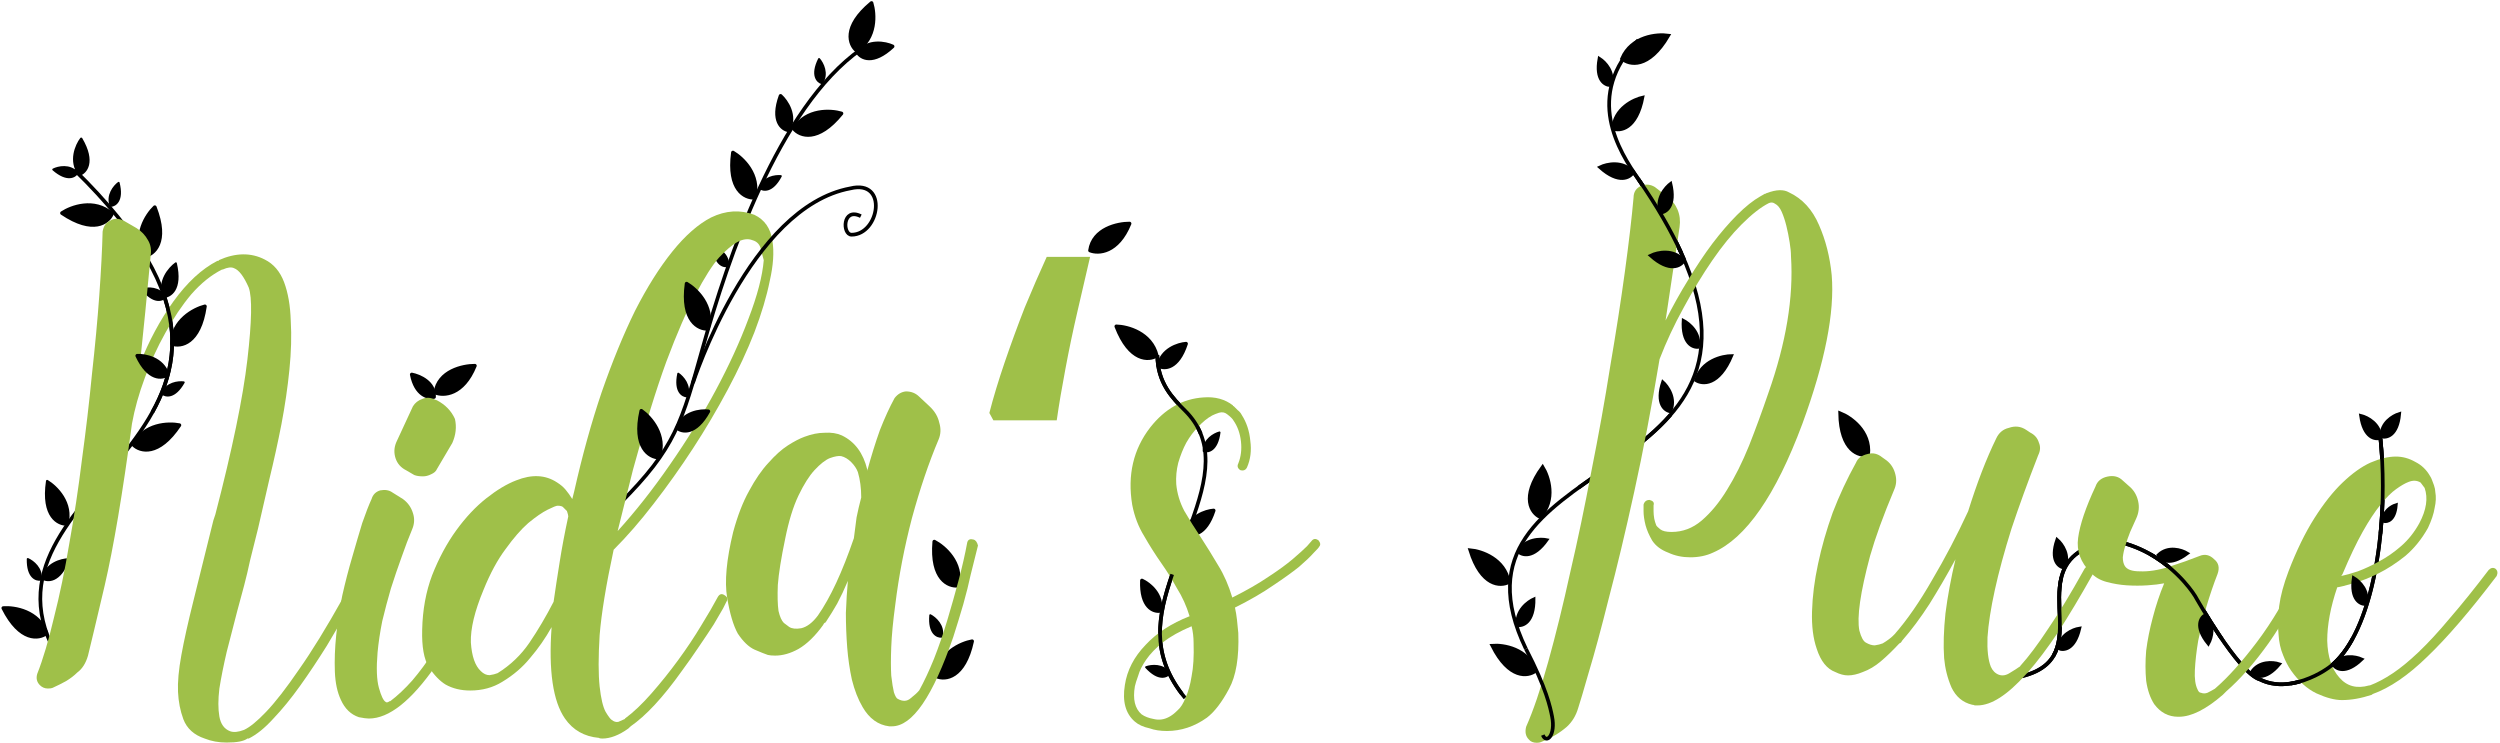 <svg width="1349" height="401" viewBox="0 0 1349 401" fill="none" xmlns="http://www.w3.org/2000/svg">
<path d="M89.268 160.281C87.682 162.138 82.971 163.894 76.817 156.067C79.64 155.267 86.083 154.99 89.268 160.281Z" fill="black" stroke="black" stroke-width="1.077" stroke-linejoin="round"/>
<path d="M60.377 115.392C58.45 120.005 50.367 126.382 33.455 114.981C38.458 111.653 50.847 107.075 60.377 115.392Z" fill="black" stroke="black" stroke-width="2" stroke-linejoin="round"/>
<path d="M851.837 263.118C868.769 250.867 887.982 239.288 901.374 223.882M908.875 140.312C902.837 126.099 893.631 110.009 880.536 91.642" stroke="black" stroke-width="2"/>
<path d="M640.019 287.429C643.107 289.167 650.404 289.208 654.886 275.465C650.64 275.786 641.721 278.627 640.019 287.429Z" fill="black" stroke="black" stroke-width="2" stroke-linejoin="round"/>
<path d="M625.986 329.637C622.486 330.194 615.63 327.698 616.2 313.255C620.071 315.03 627.447 320.792 625.986 329.637Z" fill="black" stroke="black" stroke-width="2" stroke-linejoin="round"/>
<path d="M508.199 343.559C505.772 343.832 501.131 341.896 501.984 331.976C504.593 333.321 509.487 337.52 508.199 343.559Z" fill="black" stroke="black" stroke-width="1.077" stroke-linejoin="round"/>
<path d="M77.992 138.167C82.917 137.302 90.917 130.822 83.519 111.814C79.171 115.962 71.978 127.039 77.992 138.167Z" fill="black" stroke="black" stroke-width="2" stroke-linejoin="round"/>
<path d="M88.269 160.241C91.859 160.131 98.211 156.343 94.896 142.079C91.38 144.582 85.132 151.718 88.269 160.241Z" fill="black" stroke="black" stroke-width="1.077" stroke-linejoin="round"/>
<path d="M42.892 94.288C46.304 93.108 51.267 87.575 43.821 74.876C41.194 78.33 37.332 87.047 42.892 94.288Z" fill="black" stroke="black" stroke-width="1.292" stroke-linejoin="round"/>
<path d="M29.505 351.642C-19.364 258.793 184.9 232.81 40.135 91.642" stroke="black" stroke-width="2" stroke-linejoin="round"/>
<path d="M1079.5 366.642C1096.09 365.366 1104.21 360.509 1108.1 353.815C1114.83 342.242 1108.93 325.179 1112.28 311.642C1114.59 302.325 1121.28 294.678 1139.5 291.642C1169.5 296.642 1184.5 321.642 1184.5 321.642C1184.5 321.642 1207.83 363.308 1219.5 366.642C1235.5 374.642 1254.5 361.642 1254.5 361.642C1279.5 346.642 1289.5 286.642 1284.5 236.642" stroke="black" stroke-width="2"/>
<path d="M1079.5 366.642C1096.09 365.366 1104.21 360.509 1108.1 353.815C1114.83 342.242 1108.93 325.179 1112.28 311.642C1114.59 302.325 1121.28 294.678 1139.5 291.642C1169.5 296.642 1184.5 321.642 1184.5 321.642C1184.5 321.642 1207.83 363.308 1219.5 366.642C1224.95 369.367 1230.75 369.655 1236.03 368.851C1246.24 367.294 1254.5 361.642 1254.5 361.642C1260.31 358.156 1265.31 352.239 1269.5 344.582C1277.33 330.275 1282.33 309.893 1284.5 287.938C1286.17 271.087 1286.17 253.309 1284.5 236.642" stroke="black" stroke-width="2"/>
<path d="M884.045 21.642C854.501 51.642 873.681 81.622 884.045 96.642C894.241 111.419 901.847 124.678 907.265 136.642C965.279 264.747 772.487 244.431 823.387 350.14" stroke="black" stroke-width="2"/>
<path d="M639.501 376.642C620.736 353.708 624.575 332.89 632.53 309.957C633.636 306.769 634.821 303.541 636.036 300.26C645.004 276.047 655.6 253.046 647.862 233.996C646.102 229.663 643.394 225.534 639.502 221.642C632.835 214.975 624.501 206.642 624.501 191.642" stroke="black" stroke-width="2" stroke-linejoin="round"/>
<path d="M334.501 271.642C364.501 241.642 367.832 228.223 379.501 186.642C392.448 140.506 419.794 58.2 464.501 26.642" stroke="black" stroke-width="2" stroke-linejoin="round"/>
<path d="M516.846 316.015C511.876 316.566 502.38 312.589 504.151 292.27C509.488 295.032 519.499 303.648 516.846 316.015Z" fill="black" stroke="black" stroke-width="2" stroke-linejoin="round"/>
<path d="M505.415 364.972C510.002 366.962 520.249 365.958 524.541 346.019C518.627 347.087 506.523 352.371 505.415 364.972Z" fill="black" stroke="black" stroke-width="2" stroke-linejoin="round"/>
<path d="M1008.05 245.284C1003.17 246.353 993.307 243.392 992.941 222.999C998.537 225.187 1009.4 232.706 1008.05 245.284Z" fill="black" stroke="black" stroke-width="2"/>
<path d="M828.546 361.97C824.603 365.044 814.431 366.635 805.287 348.404C811.28 347.958 824.321 350.047 828.546 361.97Z" fill="black" stroke="black" stroke-width="2"/>
<path d="M818.594 337.647C821.772 338.231 828.076 336.103 827.866 322.925C824.3 324.46 817.452 329.554 818.594 337.647Z" fill="black" stroke="black" stroke-width="1.292"/>
<path d="M914.809 205.334C918.52 207.821 927.687 208.587 934.667 191.753C929.298 191.74 917.809 194.438 914.809 205.334Z" fill="black" stroke="black" stroke-width="1.292"/>
<path d="M870.066 69.639C874.213 71.302 883.339 70.149 886.675 52.233C881.42 53.334 870.741 58.357 870.066 69.639Z" fill="black" stroke="black" stroke-width="1.292"/>
<path d="M818.919 297.681C821.153 300.015 827.509 301.981 835.057 291.177C831.266 290.333 822.733 290.451 818.919 297.681Z" fill="black" stroke="black" stroke-width="1.292"/>
<path d="M881.164 92.977C879.479 95.839 873.584 99.305 863.484 90.276C867.077 88.537 875.643 86.643 881.164 92.977Z" fill="black" stroke="black" stroke-width="2"/>
<path d="M814.101 314.083C809.708 316.471 799.412 316.375 793.377 296.892C799.362 297.434 811.886 301.63 814.101 314.083Z" fill="black" stroke="black" stroke-width="2"/>
<path d="M869.041 45.913C866.189 45.966 861.002 43.21 863.07 31.76C865.958 33.607 871.195 39.025 869.041 45.913Z" fill="black" stroke="black" stroke-width="2"/>
<path d="M1113.86 306.279C1111.03 305.906 1106.31 302.406 1110.06 291.393C1112.64 293.651 1117.01 299.79 1113.86 306.279Z" fill="black" stroke="black" stroke-width="2"/>
<path d="M831.044 278.95C826.502 276.861 820.415 268.557 832.406 252.059C835.556 257.176 839.693 269.719 831.044 278.95Z" fill="black" stroke="black" stroke-width="2"/>
<path d="M87.456 212.36C89.303 213.957 94.224 214.986 99.133 206.324C96.221 205.957 89.81 206.651 87.456 212.36Z" fill="black" stroke="black" stroke-width="1.077" stroke-linejoin="round"/>
<path d="M59.743 111.097C62.182 110.976 66.451 108.32 64.015 98.666C61.657 100.412 57.501 105.344 59.743 111.097Z" fill="black" stroke="black" stroke-width="1.077" stroke-linejoin="round"/>
<path d="M41.761 93.284C40.549 95.404 36.248 98.01 28.742 91.468C31.366 90.156 37.644 88.681 41.761 93.284Z" fill="black" stroke="black" stroke-width="1.077" stroke-linejoin="round"/>
<path d="M21.95 312.785C19.547 313.218 14.788 311.595 14.98 301.64C17.672 302.809 22.835 306.674 21.95 312.785Z" fill="black" stroke="black" stroke-width="1.077" stroke-linejoin="round"/>
<path d="M392.955 143.528C390.603 144.184 385.712 143.015 384.97 133.086C387.76 133.997 393.262 137.36 392.955 143.528Z" fill="black" stroke="black" stroke-width="1.077" stroke-linejoin="round"/>
<path d="M631.165 363.346C629.714 365.31 625.139 367.395 618.448 360.022C621.207 359.024 627.615 358.293 631.165 363.346Z" fill="black" stroke="black" stroke-width="1.077" stroke-linejoin="round"/>
<path d="M36.203 283.032C31.42 283.268 22.573 278.91 25.455 259.587C30.396 262.54 39.463 271.363 36.203 283.032Z" fill="black" stroke="black" stroke-width="1.292" stroke-linejoin="round"/>
<path d="M22.878 312.086C25.612 313.808 32.255 314.174 36.956 301.862C33.075 301.962 24.825 304.147 22.878 312.086Z" fill="black" stroke="black" stroke-width="1.292" stroke-linejoin="round"/>
<path d="M25.045 341.692C21.102 344.766 10.93 346.357 1.786 328.125C7.779 327.68 20.82 329.769 25.045 341.692Z" fill="black" stroke="black" stroke-width="2" stroke-linejoin="round"/>
<path d="M72.048 240.024C75.583 243.56 85.483 246.388 96.797 229.417C90.904 228.239 77.705 228.71 72.048 240.024Z" fill="black" stroke="black" stroke-width="2" stroke-linejoin="round"/>
<path d="M875.27 31.643C879.133 35.078 889.522 37.397 900.171 19.196C894.018 18.337 880.423 19.623 875.27 31.643Z" fill="black" stroke="black" stroke-width="2"/>
<path d="M901.453 222.335C898.293 221.93 893.008 218.041 897.155 205.722C900.046 208.234 904.953 215.073 901.453 222.335Z" fill="black" stroke="black" stroke-width="1.275"/>
<path d="M916.541 187.52C913.383 187.938 907.278 185.532 908.131 172.562C911.569 174.25 918.064 179.603 916.541 187.52Z" fill="black" stroke="black" stroke-width="1.275"/>
<path d="M234.189 214.21C231.094 214.811 224.364 213.229 222.199 202.089C226.368 202.884 234.602 206.422 234.189 214.21Z" fill="black" stroke="black" stroke-width="2" stroke-linejoin="round"/>
<path d="M234.927 211.866C239.346 213.656 249.794 213.261 256.239 197.355C249.821 197.326 236.573 200.188 234.927 211.866Z" fill="black" stroke="black" stroke-width="2" stroke-linejoin="round"/>
<path d="M588.189 135.152C592.607 136.943 603.055 136.547 609.501 120.641C603.083 120.612 589.835 123.474 588.189 135.152Z" fill="black" stroke="black" stroke-width="2" stroke-linejoin="round"/>
<path d="M965.342 103.802C972.542 107.162 977.942 113.042 981.542 121.442C985.142 129.602 987.422 138.602 988.382 148.442C990.062 168.602 984.782 195.362 972.542 228.722C958.142 267.362 942.062 290.522 924.302 298.202C920.702 299.882 916.622 300.722 912.062 300.722C907.742 300.722 903.782 299.882 900.182 298.202C896.342 296.762 893.462 294.602 891.542 291.722C889.862 288.842 888.662 286.082 887.942 283.442C887.222 280.562 886.862 278.042 886.862 275.882C886.862 273.722 886.862 272.522 886.862 272.282C887.342 270.602 888.422 269.762 890.102 269.762C892.022 270.242 892.742 271.202 892.262 272.642V275.882C892.262 277.082 892.382 278.402 892.622 279.842C892.862 281.042 893.222 282.242 893.702 283.442C893.942 283.922 894.662 284.642 895.862 285.602C897.062 286.562 899.102 287.042 901.982 287.042C907.982 287.042 913.382 285.002 918.182 280.922C923.222 276.602 927.782 271.082 931.862 264.362C936.182 257.402 940.142 249.482 943.742 240.602C947.342 231.482 950.822 222.002 954.182 212.162C963.782 185.042 967.862 160.442 966.422 138.362C966.422 136.202 966.182 133.682 965.702 130.802C965.222 127.682 964.622 124.682 963.902 121.802C963.182 118.922 962.342 116.402 961.382 114.242C960.422 112.082 959.222 110.642 957.782 109.922C956.822 109.202 955.742 109.082 954.542 109.562C950.222 111.722 945.302 115.562 939.782 121.082C934.502 126.362 929.222 132.842 923.942 140.522C918.662 148.202 913.502 156.722 908.462 166.082C903.422 175.202 899.102 184.442 895.502 193.802C891.182 219.722 886.622 243.602 881.822 265.442C877.022 287.282 872.462 306.362 868.142 322.682C864.062 339.002 860.462 352.322 857.342 362.642C854.462 372.722 852.542 379.202 851.582 382.082C850.382 386.162 848.342 389.522 845.462 392.162C841.622 395.522 836.942 398.282 831.422 400.442C830.942 400.682 830.222 400.802 829.262 400.802C827.342 400.802 825.902 400.202 824.942 399.002C823.262 397.322 822.782 395.042 823.502 392.162C827.342 383.522 831.302 371.882 835.382 357.242C839.462 342.602 843.422 326.522 847.262 309.002C851.342 291.482 855.182 273.122 858.782 253.922C862.622 234.722 865.982 216.002 868.862 197.762C871.982 179.522 874.622 162.482 876.782 146.642C878.942 130.802 880.502 117.482 881.462 106.682C881.462 103.562 882.902 101.402 885.782 100.202C888.182 99.242 890.582 99.482 892.982 100.922L899.462 105.962C902.102 107.882 904.022 110.282 905.222 113.162C906.422 116.042 906.782 119.162 906.302 122.522L898.742 172.922C902.582 165.242 906.662 157.922 910.982 150.962C915.302 143.762 919.622 137.282 923.942 131.522C928.502 125.522 932.942 120.362 937.262 116.042C941.822 111.482 946.022 108.122 949.862 105.962L952.382 104.522C952.622 104.522 952.742 104.522 952.742 104.522C952.982 104.282 953.222 104.162 953.462 104.162C958.502 102.242 962.462 102.122 965.342 103.802Z" fill="#9FC049"/>
<path d="M1128.25 306.122C1129.93 307.082 1130.29 308.282 1129.33 309.722C1122.61 321.722 1116.37 332.162 1110.61 341.042C1104.85 349.682 1099.33 357.002 1094.05 363.002L1093.33 363.722C1083.25 375.002 1074.49 380.642 1067.05 380.642C1066.57 380.642 1066.09 380.642 1065.61 380.642C1065.13 380.402 1064.65 380.282 1064.17 380.282C1059.13 379.082 1055.41 375.962 1053.01 370.922C1050.85 365.882 1049.53 360.602 1049.05 355.082C1048.57 348.122 1048.81 340.082 1049.77 330.962C1050.97 321.602 1052.77 311.882 1055.17 301.802C1050.61 310.202 1045.93 318.242 1041.13 325.922C1036.33 333.362 1031.41 339.962 1026.37 345.722C1026.13 346.202 1025.89 346.562 1025.65 346.802C1025.41 346.802 1025.05 347.042 1024.57 347.522C1021.21 351.122 1017.97 354.242 1014.85 356.882C1011.73 359.522 1008.49 361.442 1005.13 362.642C1002.25 363.842 999.611 364.442 997.211 364.442C995.051 364.442 992.771 363.842 990.371 362.642C985.811 360.962 982.451 356.762 980.291 350.042C978.371 344.522 977.531 337.802 977.771 329.882C978.011 321.722 979.091 313.202 981.011 304.322C982.931 295.202 985.571 285.962 988.931 276.602C992.531 267.242 996.731 258.242 1001.53 249.602C1002.49 247.202 1004.65 245.642 1008.01 244.922C1010.65 244.202 1013.17 244.802 1015.57 246.722L1018.09 248.522C1020.49 250.442 1022.05 252.962 1022.77 256.082C1023.49 258.962 1023.25 261.722 1022.05 264.362C1016.29 278.042 1011.97 289.922 1009.09 300.002C1006.45 309.842 1004.65 318.122 1003.69 324.842C1002.73 331.562 1002.61 336.722 1003.33 340.322C1004.29 343.922 1005.49 346.082 1006.93 346.802C1008.61 347.762 1010.17 348.242 1011.61 348.242C1013.29 348.002 1014.73 347.642 1015.93 347.162C1017.13 346.442 1018.21 345.722 1019.17 345.002C1020.13 344.282 1020.85 343.682 1021.33 343.202C1021.81 342.722 1022.05 342.482 1022.05 342.482L1022.41 342.122C1029.13 334.442 1035.85 324.722 1042.57 312.962C1049.53 301.202 1056.01 288.842 1062.01 275.882C1066.81 260.522 1071.85 247.442 1077.13 236.642C1078.57 233.522 1080.85 231.602 1083.97 230.882C1087.33 229.682 1090.45 230.042 1093.33 231.962L1095.49 233.402C1097.89 234.602 1099.45 236.402 1100.17 238.802C1101.13 240.962 1101.01 243.242 1099.81 245.642C1094.29 259.802 1089.49 273.002 1085.41 285.242C1081.57 297.482 1078.57 308.522 1076.41 318.362C1074.25 328.202 1072.93 336.722 1072.45 343.922C1072.21 350.882 1072.81 356.162 1074.25 359.762C1075.21 361.922 1076.65 363.362 1078.57 364.082C1080.49 364.802 1082.53 364.442 1084.69 363.002C1087.09 361.562 1088.77 360.482 1089.73 359.762C1089.97 359.762 1090.09 359.642 1090.09 359.402C1094.65 354.362 1099.69 347.642 1105.21 339.242C1110.97 330.842 1117.45 320.162 1124.65 307.202C1125.61 305.522 1126.81 305.162 1128.25 306.122Z" fill="#9FC049"/>
<path d="M1244.47 306.122C1245.91 306.842 1246.27 308.042 1245.55 309.722C1239.07 323.402 1231.99 335.762 1224.31 346.802C1216.63 357.602 1208.95 366.362 1201.27 373.082C1201.03 373.322 1200.79 373.562 1200.55 373.802C1200.31 374.042 1199.95 374.402 1199.47 374.882C1190.35 382.802 1182.43 386.762 1175.71 386.762H1175.35C1170.07 386.762 1165.75 384.482 1162.39 379.922C1160.23 376.562 1158.79 372.362 1158.07 367.322C1157.59 362.282 1157.59 356.882 1158.07 351.122C1158.79 345.362 1159.99 339.362 1161.67 333.122C1163.35 326.642 1165.39 320.522 1167.79 314.762C1165.39 315.242 1162.39 315.602 1158.79 315.842C1155.19 316.082 1151.47 316.082 1147.63 315.842C1144.03 315.602 1140.43 315.002 1136.83 314.042C1133.23 313.082 1130.35 311.402 1128.19 309.002C1122.67 303.482 1120.39 297.242 1121.35 290.282C1122.31 283.082 1125.43 273.842 1130.71 262.562C1131.67 259.682 1133.83 257.882 1137.19 257.162C1140.55 256.442 1143.31 257.162 1145.47 259.322L1148.71 262.202C1151.35 264.362 1153.03 267.122 1153.75 270.482C1154.47 273.602 1154.11 276.722 1152.67 279.842C1151.71 282.002 1150.63 284.402 1149.43 287.042C1148.47 289.442 1147.63 291.842 1146.91 294.242C1146.19 296.402 1145.71 298.562 1145.47 300.722C1145.47 302.642 1145.83 304.202 1146.55 305.402C1147.75 307.322 1150.39 308.282 1154.47 308.282C1159.27 308.522 1164.67 307.682 1170.67 305.762C1176.67 303.842 1182.07 301.922 1186.87 300.002C1189.75 298.802 1192.39 299.402 1194.79 301.802C1197.19 303.722 1197.79 306.362 1196.59 309.722C1194.43 315.242 1192.39 321.242 1190.47 327.722C1188.79 333.962 1187.35 339.962 1186.15 345.722C1185.19 351.482 1184.59 356.762 1184.35 361.562C1184.11 366.122 1184.59 369.602 1185.79 372.002C1186.27 373.202 1186.87 373.802 1187.59 373.802C1188.79 374.282 1189.99 374.282 1191.19 373.802C1192.63 373.082 1193.95 372.362 1195.15 371.642C1202.11 365.642 1209.67 357.242 1217.83 346.442C1225.99 335.642 1233.67 322.682 1240.87 307.562C1241.83 305.882 1243.03 305.402 1244.47 306.122Z" fill="#9FC049"/>
<path d="M1346.49 306.842C1347.69 307.802 1347.93 309.122 1347.21 310.802C1332.81 329.762 1320.33 344.282 1309.77 354.362C1299.45 364.442 1289.61 371.162 1280.25 374.522C1280.01 374.762 1279.89 374.882 1279.89 374.882C1274.13 376.802 1268.73 377.762 1263.69 377.762C1259.85 377.762 1255.29 376.562 1250.01 374.162C1244.97 371.762 1240.41 367.682 1236.33 361.922C1234.65 359.522 1233.21 356.762 1232.01 353.642C1230.57 350.282 1229.73 346.442 1229.49 342.122C1229.01 337.562 1229.13 332.522 1229.85 327.002C1230.57 321.482 1232.25 315.242 1234.89 308.282C1239.21 297.002 1243.89 287.402 1248.93 279.482C1253.97 271.562 1259.01 265.202 1264.05 260.402C1269.33 255.362 1274.37 251.762 1279.17 249.602C1284.21 247.442 1288.77 246.362 1292.85 246.362C1296.45 246.362 1299.93 247.322 1303.29 249.242C1306.65 250.922 1309.29 253.442 1311.21 256.802C1311.69 257.522 1312.05 258.242 1312.29 258.962C1312.53 259.682 1312.89 260.642 1313.37 261.842C1313.85 263.282 1314.09 264.482 1314.09 265.442C1314.57 268.082 1314.45 270.962 1313.73 274.082C1313.25 277.202 1312.05 280.802 1310.13 284.882C1306.77 290.882 1302.69 295.922 1297.89 300.002C1293.09 303.842 1288.29 306.962 1283.49 309.362C1278.69 311.762 1274.13 313.562 1269.81 314.762C1265.73 315.962 1262.85 316.682 1261.17 316.922C1257.57 327.482 1255.77 337.082 1255.77 345.722C1256.01 354.362 1258.17 360.962 1262.25 365.522C1266.33 370.322 1271.73 371.762 1278.45 369.842H1278.81C1282.65 368.402 1286.73 366.242 1291.05 363.362C1295.37 360.482 1300.05 356.642 1305.09 351.842C1310.37 346.802 1316.01 340.682 1322.01 333.482C1328.25 326.282 1335.21 317.642 1342.89 307.562C1344.09 306.362 1345.29 306.122 1346.49 306.842ZM1264.05 309.722L1263.33 310.802C1265.73 310.322 1268.73 309.482 1272.33 308.282C1276.17 306.842 1280.01 305.042 1283.85 302.882C1287.93 300.722 1291.89 297.962 1295.73 294.602C1299.57 291.242 1302.81 287.162 1305.45 282.362C1309.29 275.162 1310.25 268.802 1308.33 263.282L1306.17 260.402C1304.25 259.202 1302.09 259.082 1299.69 260.042C1297.77 260.762 1295.49 262.082 1292.85 264.002C1290.45 265.682 1287.69 268.442 1284.57 272.282C1281.45 276.122 1278.21 281.042 1274.85 287.042C1271.49 293.042 1267.89 300.602 1264.05 309.722Z" fill="#9FC049"/>
<path d="M188.935 321.122C190.615 322.082 190.975 323.282 190.015 324.722C185.695 332.642 181.135 340.562 176.335 348.482C171.535 356.162 166.735 363.362 161.935 370.082C157.135 376.802 152.335 382.682 147.535 387.722C142.975 392.762 138.535 396.362 134.215 398.522H133.495C131.575 399.962 127.855 400.682 122.335 400.682C118.015 400.682 114.055 399.962 110.455 398.522C104.695 396.602 100.855 393.122 98.935 388.082C97.255 383.522 96.295 378.602 96.055 373.322C95.815 368.042 96.415 361.442 97.855 353.522C99.295 345.602 101.455 335.882 104.335 324.362C107.215 312.602 110.815 298.082 115.135 280.802L116.215 277.562C125.335 242.522 131.095 214.682 133.495 194.042C135.895 173.402 136.135 160.442 134.215 155.162C131.575 149.162 128.935 145.682 126.295 144.722C124.855 144.002 122.815 144.242 120.175 145.442H119.815C114.055 148.322 108.535 152.762 103.255 158.762C98.215 164.762 93.535 171.722 89.215 179.642C84.895 187.322 81.175 195.482 78.055 204.122C74.935 212.522 72.655 220.682 71.215 228.602C66.175 266.282 61.255 295.442 56.455 316.082C51.655 336.482 48.655 349.082 47.455 353.882C46.255 357.962 44.335 360.962 41.695 362.882C40.015 364.562 37.975 366.122 35.575 367.562C33.415 368.762 31.015 369.962 28.375 371.162C27.895 371.402 27.055 371.522 25.855 371.522C24.175 371.522 22.735 370.922 21.535 369.722C19.855 368.042 19.375 366.002 20.095 363.602C23.215 355.682 26.215 345.602 29.095 333.362C32.215 321.122 34.975 307.802 37.375 293.402C40.015 278.762 42.295 263.642 44.215 248.042C46.375 232.202 48.175 216.842 49.615 201.962C51.295 186.842 52.615 172.682 53.575 159.482C54.535 146.042 55.135 134.522 55.375 124.922C55.855 122.042 57.175 120.122 59.335 119.162C60.295 118.442 61.495 118.082 62.935 118.082C64.135 118.082 65.455 118.442 66.895 119.162L73.735 123.122C76.375 124.802 78.415 126.962 79.855 129.602C81.295 132.002 81.775 134.762 81.295 137.882C80.335 148.442 79.375 158.522 78.415 168.122C77.455 177.722 76.495 187.082 75.535 196.202C80.335 183.962 86.335 172.802 93.535 162.722C100.975 152.402 108.895 145.082 117.295 140.762H118.015V140.402C127.135 136.322 135.415 136.202 142.855 140.042C147.655 142.442 151.135 146.522 153.295 152.282C155.455 158.042 156.655 165.002 156.895 173.162C157.375 181.082 157.135 189.842 156.175 199.442C155.215 209.042 153.775 218.882 151.855 228.962C149.935 238.802 147.775 248.642 145.375 258.482C143.215 268.082 141.175 276.962 139.255 285.122L134.935 302.402C133.975 306.962 132.895 311.522 131.695 316.082C130.495 320.642 129.295 325.082 128.095 329.402C126.175 336.842 124.255 344.282 122.335 351.722C120.655 358.922 119.335 365.522 118.375 371.522C117.655 377.522 117.655 382.562 118.375 386.642C119.095 390.722 121.015 393.362 124.135 394.562C126.055 395.282 128.575 395.042 131.695 393.842C134.815 392.402 138.775 389.162 143.575 384.122C148.615 378.842 154.495 371.282 161.215 361.442C168.175 351.602 176.215 338.522 185.335 322.202C186.295 320.762 187.495 320.402 188.935 321.122Z" fill="#9FC049"/>
<path d="M193.657 387.002C189.337 385.562 186.097 382.442 183.937 377.642C182.017 373.562 180.937 368.522 180.697 362.522C180.457 356.282 180.697 349.682 181.417 342.722C182.137 335.762 183.217 328.682 184.657 321.482C186.337 314.042 188.137 307.082 190.057 300.602C191.977 293.882 193.777 287.762 195.457 282.242C197.377 276.722 199.057 272.402 200.497 269.282C201.217 266.882 202.777 265.322 205.177 264.602C207.817 264.122 209.977 264.482 211.657 265.682L217.417 269.282C220.057 271.202 221.857 273.722 222.817 276.842C223.777 279.722 223.657 282.602 222.457 285.482C220.537 290.042 218.617 295.082 216.697 300.602C214.777 305.882 212.857 311.522 210.937 317.522C209.257 323.282 207.697 329.162 206.257 335.162C205.057 341.162 204.217 346.802 203.737 352.082C203.017 360.482 203.257 366.842 204.457 371.162C205.657 375.482 206.857 378.002 208.057 378.722C208.537 379.202 209.257 379.082 210.217 378.362H210.577C214.417 375.482 218.377 371.762 222.457 367.202C226.537 362.402 230.257 357.362 233.617 352.082C237.217 346.562 240.337 341.282 242.977 336.242C245.857 331.202 248.137 326.882 249.817 323.282C250.297 321.602 251.377 321.242 253.057 322.202C254.737 323.162 255.217 324.362 254.497 325.802C253.057 329.162 251.257 332.762 249.097 336.602C247.177 339.962 245.017 343.562 242.617 347.402C240.217 351.242 237.697 355.202 235.057 359.282C221.857 378.242 209.857 387.722 199.057 387.722C197.857 387.722 196.057 387.482 193.657 387.002ZM219.217 253.802C216.337 252.362 214.417 250.202 213.457 247.322C212.497 244.442 212.617 241.562 213.817 238.682L222.817 219.242C224.017 217.322 225.697 216.002 227.857 215.282C230.017 214.322 232.297 214.442 234.697 215.642L235.777 216.002C240.337 218.402 243.577 221.762 245.497 226.082C246.457 230.402 245.977 234.722 244.057 239.042L235.777 253.082C235.297 254.282 234.217 255.242 232.537 255.962C231.097 256.682 229.657 257.042 228.217 257.042C226.297 257.042 224.737 256.802 223.537 256.322L219.217 253.802Z" fill="#9FC049"/>
<path d="M390.883 321.122C392.563 322.082 392.923 323.282 391.963 324.722C391.963 324.722 391.363 325.922 390.163 328.322C388.963 330.482 387.283 333.362 385.123 336.962C382.963 340.322 380.323 344.282 377.203 348.842C374.323 353.162 371.203 357.602 367.843 362.162C357.763 376.322 348.523 386.282 340.123 392.042C340.123 392.282 340.003 392.402 339.763 392.402C339.763 392.402 339.523 392.642 339.043 393.122C334.003 396.722 329.323 398.522 325.003 398.522C324.043 398.522 323.443 398.402 323.203 398.162C315.283 397.442 309.163 393.962 304.843 387.722C298.363 378.362 295.963 361.922 297.643 338.402C294.283 344.402 290.443 349.922 286.123 354.962C282.043 360.002 277.003 364.322 271.003 367.922C265.963 371.042 260.203 372.602 253.723 372.602C248.683 372.602 244.243 371.522 240.403 369.362C237.283 367.442 234.283 364.322 231.403 360.002C228.763 355.682 227.563 348.962 227.803 339.842C228.043 329.042 229.843 319.202 233.203 310.322C236.803 301.202 241.123 293.162 246.163 286.202C251.203 279.242 256.603 273.482 262.363 268.922C268.123 264.362 273.523 261.122 278.563 259.202C286.963 255.842 294.283 256.202 300.523 260.282C302.443 261.482 304.003 262.802 305.203 264.242C306.403 265.682 307.603 267.362 308.803 269.282L309.883 264.962C314.203 245.762 319.123 228.002 324.643 211.682C330.403 195.122 336.403 180.482 342.643 167.762C349.123 155.042 355.843 144.362 362.803 135.722C369.763 127.082 376.723 120.962 383.683 117.362C391.603 113.522 399.403 113.042 407.083 115.922C412.603 118.562 415.843 123.242 416.803 129.962C417.763 135.962 417.283 143.162 415.363 151.562C413.683 159.962 410.923 169.202 407.083 179.282C403.243 189.122 398.443 199.442 392.683 210.242C386.923 221.042 380.683 231.602 373.963 241.922C367.243 252.242 360.163 262.202 352.723 271.802C345.523 281.162 338.323 289.442 331.123 296.642C327.043 315.602 324.523 330.962 323.563 342.722C322.843 354.482 322.843 363.722 323.563 370.442C324.283 376.922 325.363 381.482 326.803 384.122C328.243 386.522 329.323 387.962 330.043 388.442C331.243 389.402 332.443 389.762 333.643 389.522C334.843 389.042 335.923 388.562 336.883 388.082C337.123 388.082 337.243 387.962 337.243 387.722C341.803 384.362 346.603 379.802 351.643 374.042C356.683 368.282 361.483 362.282 366.043 356.042C370.603 349.802 374.683 343.682 378.283 337.682C382.123 331.442 385.123 326.282 387.283 322.202C388.243 320.522 389.443 320.162 390.883 321.122ZM341.563 253.442L333.283 286.562C342.883 276.002 352.243 264.122 361.363 250.922C370.723 237.482 379.003 224.042 386.203 210.602C393.403 197.162 399.283 184.322 403.843 172.082C408.643 159.602 411.403 149.042 412.123 140.402C411.883 139.682 411.403 137.882 410.683 135.002C410.203 132.122 408.643 130.322 406.003 129.602C403.603 128.642 400.843 129.002 397.723 130.682C395.083 132.122 391.843 134.882 388.003 138.962C384.403 143.042 380.203 149.642 375.403 158.762C370.603 167.642 365.323 179.762 359.563 195.122C354.043 210.242 348.043 229.682 341.563 253.442ZM298.723 324.722C299.683 318.002 300.763 310.922 301.963 303.482C303.163 295.802 304.723 287.522 306.643 278.642C306.643 278.162 306.403 277.202 305.923 275.762C305.443 275.282 304.843 274.682 304.123 273.962C303.643 273.242 302.563 272.882 300.883 272.882C300.163 272.882 298.363 273.602 295.483 275.042C292.603 276.482 289.123 278.882 285.043 282.242C281.203 285.602 277.123 290.282 272.803 296.282C268.483 302.042 264.523 309.362 260.923 318.242C256.123 329.762 253.843 339.242 254.083 346.682C254.563 354.122 256.363 359.282 259.483 362.162C260.923 363.602 262.483 364.322 264.163 364.322C265.843 364.082 267.283 363.722 268.483 363.242C275.443 358.922 281.203 353.402 285.763 346.682C290.323 339.962 294.643 332.642 298.723 324.722Z" fill="#9FC049"/>
<path d="M525.197 291.122C526.397 291.362 527.237 292.442 527.717 294.362C527.717 294.362 527.357 295.802 526.637 298.682C525.917 301.562 524.957 305.402 523.757 310.202C522.797 314.762 521.477 320.042 519.797 326.042C518.117 331.802 516.317 337.682 514.397 343.682C503.357 375.842 492.317 391.922 481.277 391.922H479.837C473.837 391.202 469.037 387.722 465.437 381.482C463.037 377.402 461.117 372.482 459.677 366.722C458.477 361.202 457.637 355.442 457.157 349.442C456.677 343.202 456.437 336.962 456.437 330.722C456.677 324.482 457.037 318.722 457.517 313.442C455.597 318.002 453.677 322.082 451.757 325.682C449.837 329.042 447.917 332.162 445.997 335.042C445.997 335.282 445.877 335.402 445.637 335.402C445.637 335.402 445.637 335.522 445.637 335.762C444.917 336.002 444.437 336.482 444.197 337.202C439.877 343.202 435.437 347.522 430.877 350.162C426.557 352.562 422.357 353.762 418.277 353.762C416.597 353.762 415.277 353.642 414.317 353.402C412.877 352.922 410.477 351.962 407.117 350.522C403.997 349.082 400.997 346.202 398.117 341.882C395.717 337.562 393.797 331.082 392.357 322.442C390.917 313.802 391.997 302.042 395.597 287.162C397.997 278.282 400.877 270.842 404.237 264.842C407.597 258.602 411.077 253.562 414.677 249.722C418.277 245.642 421.757 242.522 425.117 240.362C428.477 238.202 431.477 236.642 434.117 235.682C437.957 234.242 441.557 233.522 444.917 233.522C448.517 233.282 451.637 233.762 454.277 234.962C461.237 238.322 465.797 244.442 467.957 253.322V254.042C470.117 246.122 472.397 238.802 474.797 232.082C477.437 225.362 480.077 219.602 482.717 214.802C484.397 212.642 486.437 211.442 488.837 211.202C491.717 211.202 494.117 212.162 496.037 214.082L501.437 219.122C504.317 221.762 506.117 224.762 506.837 228.122C507.797 231.242 507.677 234.242 506.477 237.122C501.197 249.602 496.397 263.762 492.077 279.602C487.997 295.202 484.997 310.802 483.077 326.402C481.877 335.282 481.157 342.842 480.917 349.082C480.677 355.322 480.677 360.482 480.917 364.562C481.397 368.642 481.877 371.642 482.357 373.562C483.077 375.722 483.797 376.922 484.517 377.162C487.157 378.602 489.437 378.482 491.357 376.802C493.517 375.122 495.077 373.682 496.037 372.482C498.677 367.682 501.317 362.042 503.957 355.562C506.597 348.842 508.997 341.882 511.157 334.682C513.317 327.482 515.357 320.282 517.277 313.082C519.197 305.882 520.757 299.042 521.957 292.562C522.437 291.122 523.517 290.642 525.197 291.122ZM464.717 268.442C464.717 263.402 464.117 258.842 462.917 254.762C462.197 252.842 460.997 251.042 459.317 249.362C457.637 247.682 455.837 246.602 453.917 246.122C452.477 245.882 450.437 246.242 447.797 247.202C445.397 248.162 442.637 250.322 439.517 253.682C436.637 256.802 433.757 261.362 430.877 267.362C427.997 273.362 425.597 281.162 423.677 290.762C421.517 301.082 420.197 309.362 419.717 315.602C419.477 321.602 419.597 326.282 420.077 329.642C420.797 332.762 421.757 334.922 422.957 336.122C424.157 337.082 425.117 337.802 425.837 338.282C427.277 339.242 429.437 339.482 432.317 339.002C435.437 338.282 438.437 336.002 441.317 332.162C448.037 322.562 454.517 308.642 460.757 290.402C461.237 286.562 461.717 282.842 462.197 279.242C462.917 275.642 463.757 272.042 464.717 268.442Z" fill="#9FC049"/>
<path d="M533.856 222.842C536.016 214.442 538.776 205.322 542.136 195.482C545.496 185.642 549.096 175.802 552.936 165.962C557.016 156.122 560.976 147.002 564.816 138.602H588.216C586.056 147.722 583.776 157.562 581.376 168.122C578.976 178.442 576.816 188.762 574.896 199.082C572.976 209.162 571.416 218.402 570.216 226.802H536.016L533.856 222.842Z" fill="#9FC049"/>
<path d="M711.383 291.482C712.583 292.922 712.703 294.122 711.743 295.082C711.743 295.322 710.783 296.402 708.863 298.322C707.183 300.242 704.543 302.762 700.943 305.882C697.343 308.762 692.663 312.122 686.903 315.962C681.383 319.802 674.543 323.762 666.383 327.842C666.863 330.002 667.223 332.162 667.463 334.322C667.703 336.482 667.943 338.882 668.183 341.522C668.663 354.722 666.983 364.802 663.143 371.762C659.303 378.962 655.343 384.122 651.263 387.242C644.543 392.042 637.343 394.442 629.663 394.442C626.063 394.442 622.943 393.962 620.303 393.002C616.943 392.282 614.303 391.082 612.383 389.402C607.343 385.082 605.543 378.482 606.983 369.602C608.183 361.682 611.903 354.482 618.143 348.002C624.143 341.522 632.063 336.362 641.903 332.522C640.223 327.002 637.943 321.962 635.063 317.402C632.423 312.602 629.663 308.162 626.783 304.082C623.423 299.282 620.303 294.362 617.423 289.322C614.303 284.282 612.143 278.642 610.943 272.402C608.303 256.322 611.543 242.402 620.663 230.642C628.583 220.562 638.183 215.162 649.463 214.442C655.703 213.962 660.983 215.402 665.303 218.762V219.122H665.663C666.383 219.842 667.103 220.562 667.823 221.282C668.783 222.002 669.503 222.842 669.983 223.802C672.623 227.882 674.183 232.562 674.663 237.842C675.383 243.122 674.783 247.922 672.863 252.242C672.143 253.682 670.943 254.162 669.263 253.682C667.823 252.722 667.463 251.522 668.183 250.082C669.623 246.482 670.103 242.522 669.623 238.202C669.143 233.882 667.823 230.162 665.663 227.042C665.183 226.082 663.983 224.882 662.063 223.442C660.863 222.482 659.423 222.242 657.743 222.722C656.303 223.202 655.103 223.682 654.143 224.162C651.503 225.602 648.983 227.642 646.583 230.282C644.183 232.682 642.023 235.562 640.103 238.922C638.423 242.042 636.983 245.642 635.783 249.722C634.823 253.562 634.463 257.402 634.703 261.242C635.183 266.282 636.623 271.082 639.023 275.642C641.663 280.202 644.663 285.002 648.023 290.042C651.143 294.842 654.263 299.882 657.383 305.162C660.503 310.202 663.023 315.962 664.943 322.442C672.623 318.602 679.103 314.882 684.383 311.282C689.903 307.682 694.343 304.442 697.703 301.562C701.063 298.682 703.583 296.402 705.263 294.722C706.943 292.802 707.783 291.842 707.783 291.842C708.743 290.642 709.943 290.522 711.383 291.482ZM630.743 386.882C632.183 386.162 633.743 384.962 635.423 383.282C637.103 381.842 638.543 379.562 639.743 376.442C641.183 373.322 642.263 369.482 642.983 364.922C643.943 360.122 644.303 354.122 644.063 346.922C644.063 343.802 643.703 340.802 642.983 337.922C636.743 340.562 631.583 343.442 627.503 346.562C623.663 349.682 620.663 352.802 618.503 355.922C616.343 359.042 614.903 361.922 614.183 364.562C613.223 367.202 612.623 369.122 612.383 370.322C611.183 377.282 612.383 382.322 615.983 385.442C617.663 386.642 619.823 387.482 622.463 387.962C625.343 388.682 628.103 388.322 630.743 386.882Z" fill="#9FC049"/>
<path d="M632.5 309.941C624.861 332.087 620.962 352.362 637.715 374.385" stroke="black" stroke-width="2" stroke-linejoin="round"/>
<path d="M624.501 191.642C624.501 206.642 632.835 214.975 639.502 221.642C643.394 225.534 646.102 229.663 647.862 233.996" stroke="black" stroke-width="2" stroke-linejoin="round"/>
<path d="M1108.1 353.815C1114.83 342.242 1108.93 325.179 1112.28 311.642" stroke="black" stroke-width="2"/>
<path d="M1160.4 299.11C1176.47 308.251 1184.5 321.642 1184.5 321.642C1184.5 321.642 1191.03 333.295 1198.9 344.769" stroke="black" stroke-width="2"/>
<path d="M1236.03 368.85C1246.24 367.293 1254.5 361.641 1254.5 361.641C1260.31 358.155 1265.31 352.238 1269.5 344.582" stroke="black" stroke-width="2"/>
<path d="M1284.5 236.642C1286.17 253.309 1286.17 271.087 1284.5 287.938" stroke="black" stroke-width="2"/>
<path d="M832.501 396.642C834.501 401.642 839.501 396.642 837.501 386.642C836.52 381.739 834.501 371.642 823.388 350.14" stroke="black" stroke-width="2"/>
<path d="M92.791 185.541C97.504 187.21 107.657 185.5 110.561 165.312C104.735 166.786 93.025 172.895 92.791 185.541Z" fill="black" stroke="black" stroke-width="2" stroke-linejoin="round"/>
<path d="M90.41 202.117C87.533 204.237 80.234 205.175 74.057 191.969C78.347 191.768 87.625 193.515 90.41 202.117Z" fill="black" stroke="black" stroke-width="2" stroke-linejoin="round"/>
<path d="M355.495 246.881C350.496 246.77 341.609 241.57 346.054 221.664C350.979 225.108 359.761 234.973 355.495 246.881Z" fill="black" stroke="black" stroke-width="2" stroke-linejoin="round"/>
<path d="M382.013 177.409C377.022 177.716 367.732 173.278 370.496 153.07C375.691 156.09 385.268 165.185 382.013 177.409Z" fill="black" stroke="black" stroke-width="2" stroke-linejoin="round"/>
<path d="M407.013 106.657C402.022 106.964 392.732 102.526 395.496 82.318C400.691 85.338 410.268 94.433 407.013 106.657Z" fill="black" stroke="black" stroke-width="2" stroke-linejoin="round"/>
<path d="M624.18 191.896C619.954 194.568 609.675 195.151 602.367 176.109C608.375 176.255 621.148 179.615 624.18 191.896Z" fill="black" stroke="black" stroke-width="2" stroke-linejoin="round"/>
<path d="M428.421 69.479C431.613 73.328 441.207 77.063 454.048 61.217C448.29 59.496 435.104 58.74 428.421 69.479Z" fill="black" stroke="black" stroke-width="2" stroke-linejoin="round"/>
<path d="M462.301 27.346C458.417 24.197 454.574 14.646 470.275 1.628C472.061 7.366 472.965 20.542 462.301 27.346Z" fill="black" stroke="black" stroke-width="2" stroke-linejoin="round"/>
<path d="M425.568 70.324C422.064 69.795 416.285 65.341 421.201 51.747C424.352 54.611 429.638 62.337 425.568 70.324Z" fill="black" stroke="black" stroke-width="2" stroke-linejoin="round"/>
<path d="M625.117 197.429C628.205 199.167 635.501 199.208 639.984 185.465C635.737 185.786 626.818 188.627 625.117 197.429Z" fill="black" stroke="black" stroke-width="2" stroke-linejoin="round"/>
<path d="M365.367 230.912C368.074 233.199 375.233 234.609 382.216 221.953C377.984 221.47 368.691 222.587 365.367 230.912Z" fill="black" stroke="black" stroke-width="2" stroke-linejoin="round"/>
<path d="M462.831 28.32C464.693 31.335 471.06 34.9 481.63 25.04C477.758 23.267 468.577 21.44 462.831 28.32Z" fill="black" stroke="black" stroke-width="2" stroke-linejoin="round"/>
<path d="M370.77 213.891C368.328 213.87 363.953 211.392 365.989 201.646C368.417 203.294 372.773 208.05 370.77 213.891Z" fill="black" stroke="black" stroke-width="1.077" stroke-linejoin="round"/>
<path d="M409.836 101.42C411.731 102.96 416.682 103.838 421.323 95.029C418.401 94.752 412.014 95.642 409.836 101.42Z" fill="black" stroke="black" stroke-width="1.077" stroke-linejoin="round"/>
<path d="M443.508 44.896C441.15 44.26 437.542 40.758 441.971 31.841C443.905 34.048 446.92 39.749 443.508 44.896Z" fill="black" stroke="black" stroke-width="1.077" stroke-linejoin="round"/>
<path d="M649.504 243.358C651.817 244.14 656.763 243.236 658.039 233.361C655.204 234.121 649.529 237.183 649.504 243.358Z" fill="black" stroke="black" stroke-width="1.077" stroke-linejoin="round"/>
<path d="M895.82 115.079C899.048 114.944 904.724 111.473 901.602 98.668C898.463 100.956 892.914 107.44 895.82 115.079Z" fill="black" stroke="black" stroke-width="1.292"/>
<path d="M908.517 140.637C906.832 143.499 900.937 146.965 890.838 137.936C894.431 136.197 902.997 134.303 908.517 140.637Z" fill="black" stroke="black" stroke-width="2"/>
<path d="M884.044 96.642C894.241 111.419 901.847 124.678 907.265 136.642" stroke="black" stroke-width="2"/>
<path d="M1284.43 236.247C1281.68 237.223 1275.75 236.229 1274.05 224.447C1277.45 225.305 1284.29 228.866 1284.43 236.247Z" fill="black" stroke="black" stroke-width="2"/>
<path d="M1110.88 349.805C1113.47 350.989 1119.33 350.524 1121.98 339.196C1118.6 339.742 1111.64 342.629 1110.88 349.805Z" fill="black" stroke="black" stroke-width="2"/>
<path d="M1164.74 299.54C1165.96 302.121 1170.73 305.552 1180.08 298.628C1177.14 296.857 1169.96 294.56 1164.74 299.54Z" fill="black" stroke="black" stroke-width="2"/>
<path d="M1215.05 362.773C1216.82 365.01 1222.24 367.265 1229.77 358.395C1226.51 357.338 1219 356.735 1215.05 362.773Z" fill="black" stroke="black" stroke-width="2"/>
<path d="M1259.1 358.595C1260.62 361.004 1265.78 363.813 1274.2 355.776C1271.06 354.385 1263.66 353.002 1259.1 358.595Z" fill="black" stroke="black" stroke-width="2"/>
<path d="M1190.07 331.904C1187.54 333.22 1184.3 338.12 1191.59 347.19C1193.24 344.187 1195.25 336.926 1190.07 331.904Z" fill="black" stroke="black" stroke-width="2"/>
<path d="M1285.05 235.473C1287.78 236.288 1293.52 235.019 1294.59 223.433C1291.31 224.441 1284.81 228.261 1285.05 235.473Z" fill="black" stroke="black" stroke-width="2"/>
<path d="M1276.55 325.913C1273.7 326.07 1268.42 323.503 1270.07 311.985C1273.02 313.728 1278.45 318.953 1276.55 325.913Z" fill="black" stroke="black" stroke-width="2"/>
<path d="M1286.12 281.112C1288.04 281.675 1292.06 280.77 1292.77 272.643C1290.48 273.359 1285.94 276.056 1286.12 281.112Z" fill="black" stroke="black" stroke-width="2"/>
<path d="M373.9 206.641C373.9 206.641 404.501 111.641 458.9 101.641C479.501 96.642 474.501 126.643 459.501 126.642C454.501 126.642 454.501 111.642 464.501 116.642" stroke="black" stroke-width="2" stroke-linejoin="round"/>
<path d="M82.184 222.516C92.64 203.767 97.377 182.707 87.485 156.642" stroke="black" stroke-width="2" stroke-linejoin="round"/>
</svg>
